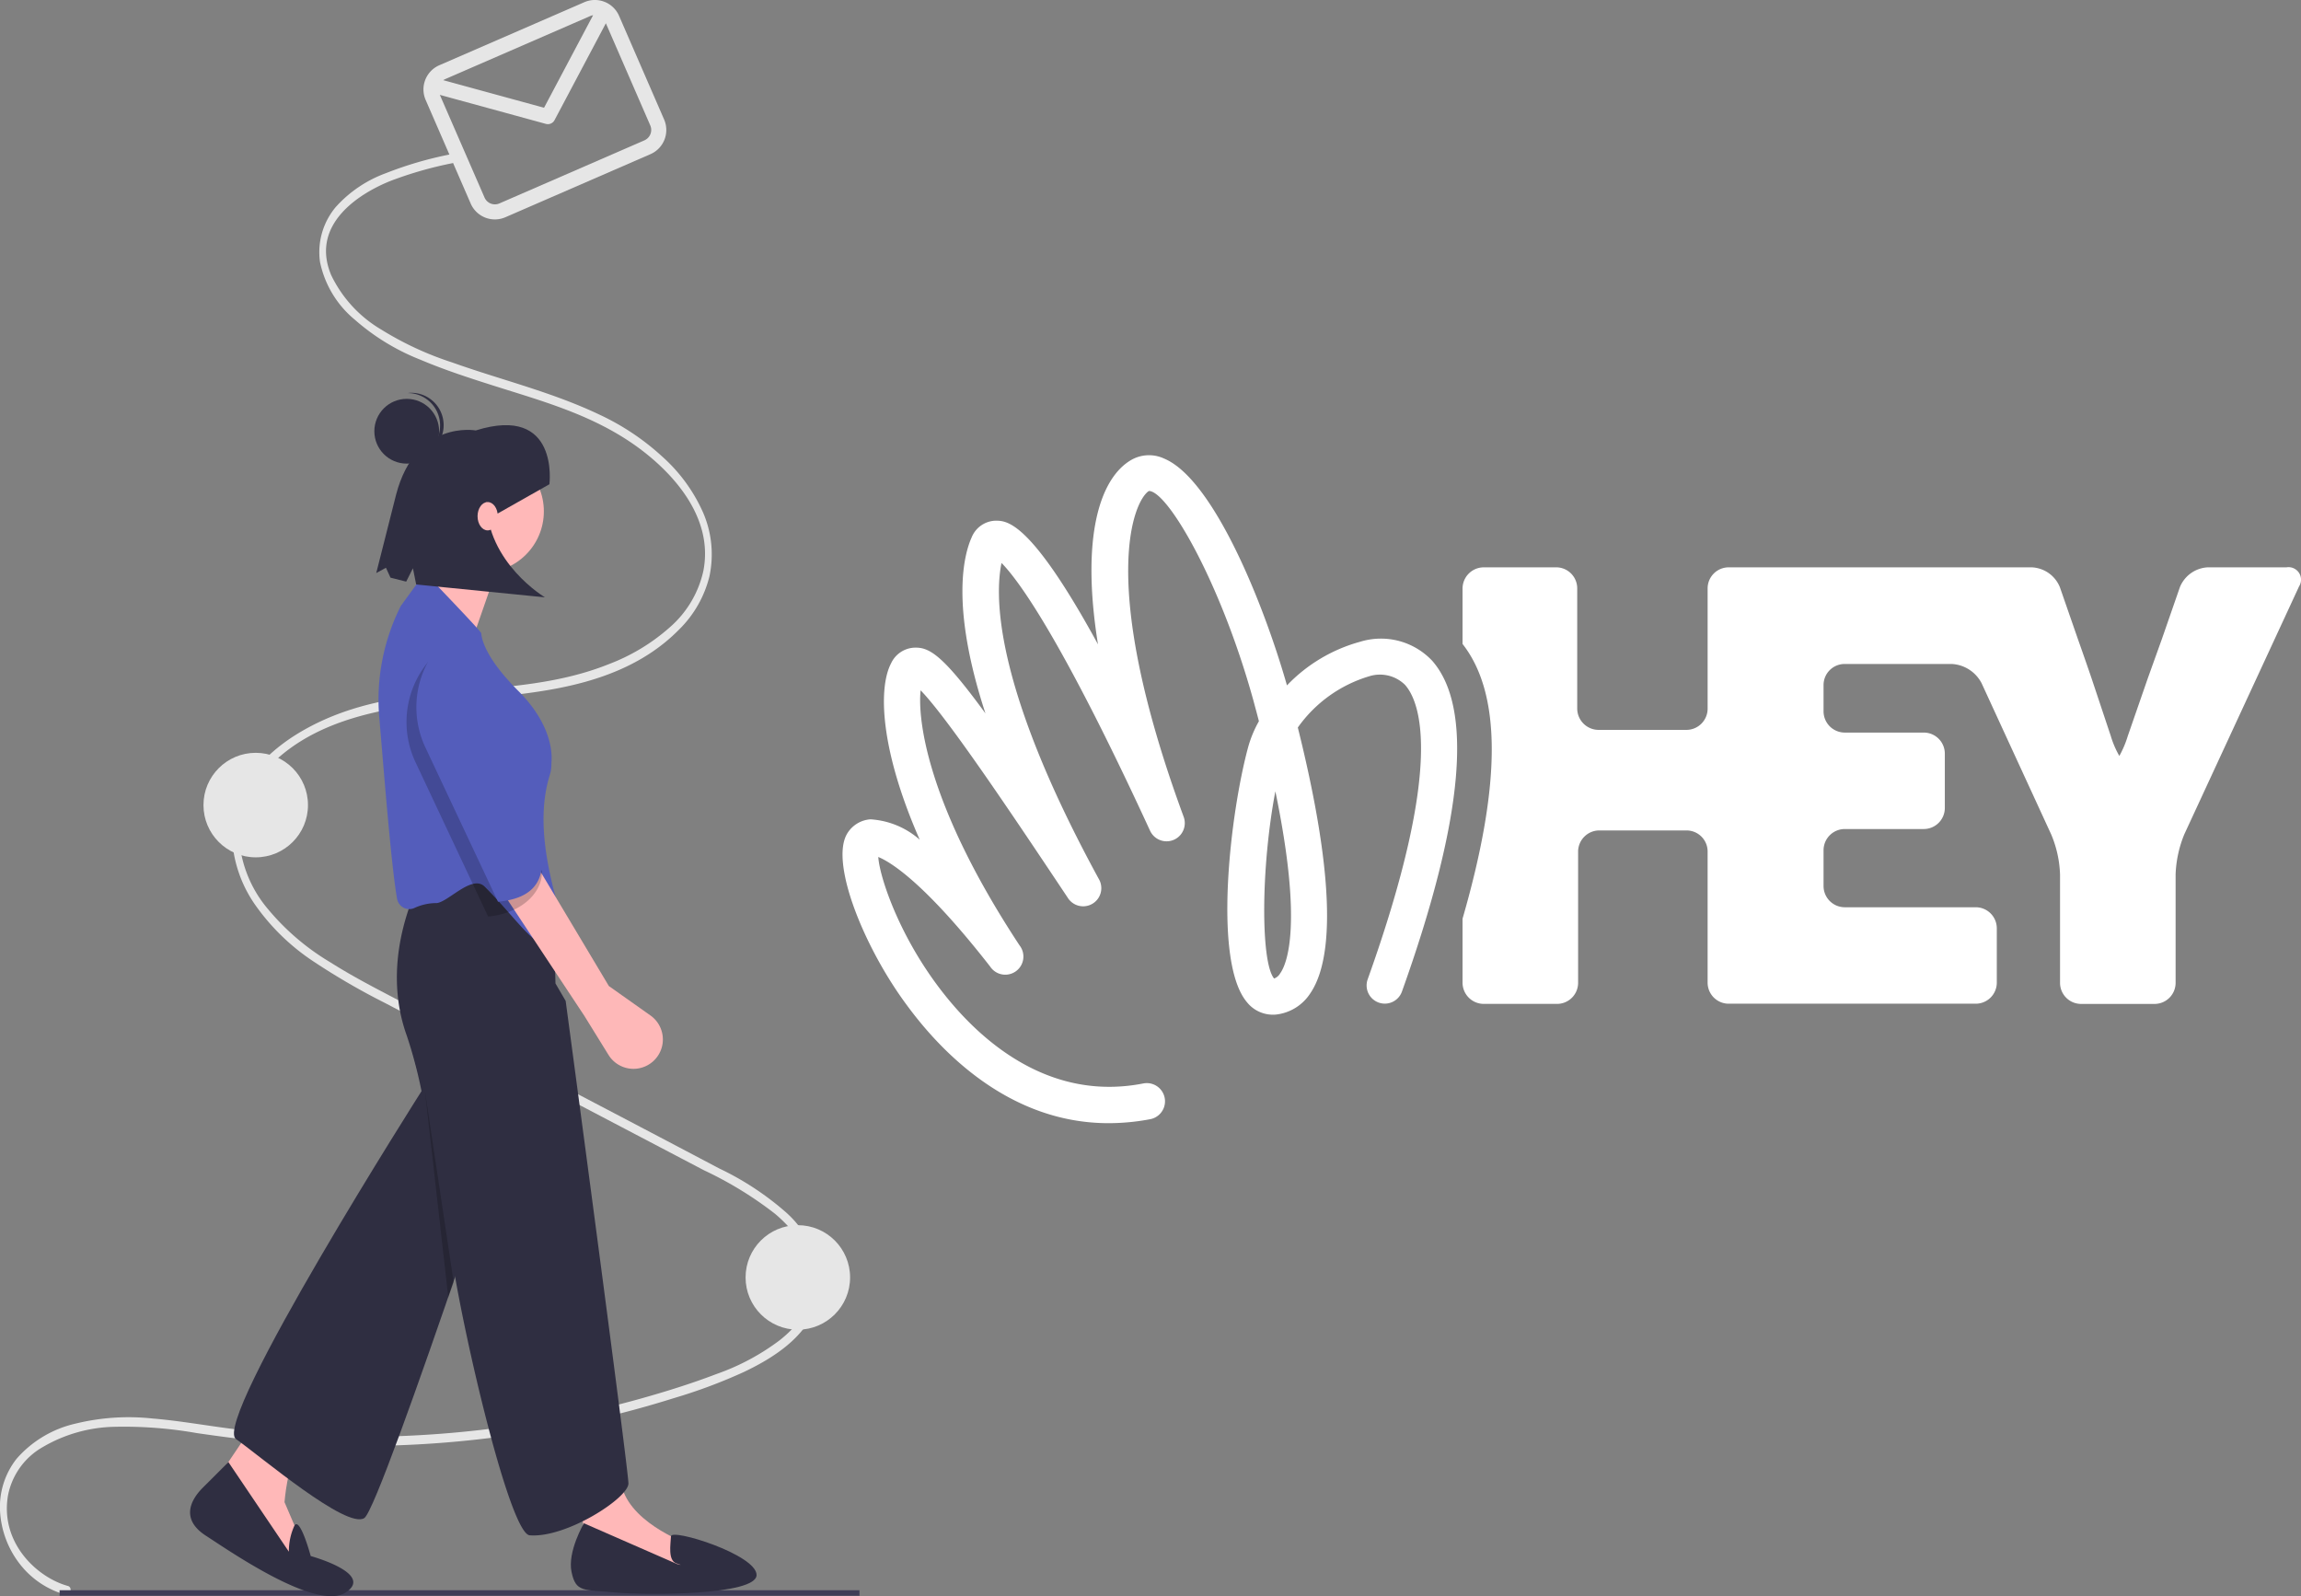 <svg xmlns="http://www.w3.org/2000/svg" width="279.176" height="193.656" viewBox="0 0 279.176 193.656">
  <rect x="0" y="0" width="279.176" height="193.656" fill="#808080" stroke="none"/>
  <g id="undraw_hey_email_liaa" transform="translate(0.017 -0.001)">
    <path id="Path_26" data-name="Path 26" d="M142.175,362.868c-3.735-1.009-8.28-5.2-7.307-10.971a8.644,8.644,0,0,1,4.256-5.909,17.887,17.887,0,0,1,8.6-2.438,51.024,51.024,0,0,1,10.061.762c3.3.479,6.591.907,9.9,1.169a127.636,127.636,0,0,0,38.645-2.869q4.687-1.082,9.318-2.538a64.02,64.02,0,0,0,8.559-3.2c3.67-1.762,9.64-5.191,9.153-11.542a12.433,12.433,0,0,0-4.241-7.93,35.149,35.149,0,0,0-7.958-5.2c-12.749-6.733-25.524-13.386-38.285-20.078-2.978-1.562-5.977-3.082-8.867-4.912a29.351,29.351,0,0,1-7.578-6.457,14.832,14.832,0,0,1-3.542-9.239,11.608,11.608,0,0,1,3.079-7.428c4.129-4.7,9.969-6.6,15.247-7.6,6.558-1.24,13.211-1.233,19.773-2.43,5.3-.966,10.96-2.832,15.269-7.2a13.656,13.656,0,0,0,3.722-6.5,12.782,12.782,0,0,0-.765-7.717,19.9,19.9,0,0,0-4.987-6.828,29.924,29.924,0,0,0-7.564-5.053c-5.82-2.773-11.94-4.217-17.9-6.346a39.085,39.085,0,0,1-8.592-3.981,15.4,15.4,0,0,1-6.085-6.611c-2.64-6.282,3.658-10.025,7.227-11.444a46.466,46.466,0,0,1,7.469-2.138c.538-.116.31-1.19-.226-1.075a44.687,44.687,0,0,0-7.844,2.29,15.16,15.16,0,0,0-6.063,4.091,8.517,8.517,0,0,0-1.924,6.659,12.3,12.3,0,0,0,4.222,7.019,26.975,26.975,0,0,0,7.968,4.861c2.943,1.247,5.949,2.219,8.953,3.173,6,1.905,12.277,3.6,17.7,7.657,3.791,2.836,8.942,8.153,7.681,14.744a12.692,12.692,0,0,1-4.094,6.9A23.84,23.84,0,0,1,207.815,251c-12.01,4.833-25.228,1.377-36.929,7.942-3.978,2.232-8.811,6.3-8.849,12.69a15.621,15.621,0,0,0,2.957,8.776,26.511,26.511,0,0,0,7.122,6.8,82.9,82.9,0,0,0,8.505,4.924q4.8,2.522,9.6,5.037l19.432,10.19,9.655,5.063a45.457,45.457,0,0,1,8.648,5.3c2.194,1.857,4.786,4.9,4.562,8.688-.178,3-2.174,5.173-4,6.623a28.2,28.2,0,0,1-7.655,4.1c-3.045,1.164-6.14,2.129-9.241,3a124.764,124.764,0,0,1-19.388,3.795,127.488,127.488,0,0,1-19.7.734q-4.983-.2-9.95-.8c-3.413-.411-6.812-1.045-10.234-1.326a27.041,27.041,0,0,0-9.269.622,13.456,13.456,0,0,0-7.167,4.27,9.447,9.447,0,0,0-2.005,6.38,11.457,11.457,0,0,0,2.349,6.323,10.628,10.628,0,0,0,5.682,3.814c.534.144.762-.93.226-1.075Z" transform="translate(-133.919 -170.439)" fill="#e6e6e6"/>
    <rect id="Rectangle_10" data-name="Rectangle 10" width="97.044" height="0.671" transform="translate(7.215 192.938)" fill="#3f3d56"/>
    <circle id="Ellipse_11" data-name="Ellipse 11" cx="6.34" cy="6.34" r="6.34" transform="translate(90.443 148.647)" fill="#e6e6e6"/>
    <circle id="Ellipse_12" data-name="Ellipse 12" cx="6.34" cy="6.34" r="6.34" transform="translate(24.67 91.338)" fill="#e6e6e6"/>
    <path id="Path_27" data-name="Path 27" d="M237.206,680.211s-5.48,7.425-6.717,8.662-1.591,5.834-1.591,5.834l2.121,4.95-1.237,2.475-9.546-9.546,10.253-15.2Z" transform="translate(-194.396 -512.456)" fill="#ffb8b8"/>
    <path id="Path_28" data-name="Path 28" d="M266.458,519.832s-19.835,60.441-21.957,61.855-12.568-7.462-15.573-9.584,22.681-42.477,22.681-42.477c-4.066-13.258-2.122-16.335-2.122-16.335Z" transform="translate(-200.314 -397.508)" fill="#2f2e41"/>
    <path id="Path_29" data-name="Path 29" d="M222.892,729.868a7.43,7.43,0,0,1,.683-3.18c.683-1.059,1.969,3.71,1.969,3.71s7.778,2.121,4.243,4.419-13.965-4.95-16.97-6.894-1.945-4.243-.354-5.834L215.556,719Z" transform="translate(-187.861 -541.606)" fill="#2f2e41"/>
    <path id="Path_30" data-name="Path 30" d="M358.7,699.813s1.591,4.6,3.005,9.016,8.132,6.718,8.132,6.718l1.237,3.182-3.712,1.768-10.783-2.652s.354-3.535.354-4.773-5.657-11.667-5.657-11.667Z" transform="translate(-286.189 -528.168)" fill="#ffb8b8"/>
    <circle id="Ellipse_13" data-name="Ellipse 13" cx="7.425" cy="7.425" r="7.425" transform="translate(51.118 54.619)" fill="#ffb8b8"/>
    <path id="Path_31" data-name="Path 31" d="M303.453,346.839c0,1.061-5.3,9.192-5.3,9.192l7.769,3.467,3.545-10.185Z" transform="translate(-248.976 -280.906)" fill="#ffb8b8"/>
    <path id="Path_32" data-name="Path 32" d="M308.1,476.105a5.573,5.573,0,0,1,5.6,5.432l.234,9.24,1.237,2.121s7.614,56.779,7.614,58.546-7.56,6.643-11.979,6.289c-2.186-.175-7.088-20.26-9.033-31.257-1.385-7.828-2.736-16.348-4.093-22.637a55.891,55.891,0,0,0-1.777-6.7c-3.889-10.783,2.828-21.036,2.828-21.036H308.1Z" transform="translate(-246.556 -371.459)" fill="#2f2e41"/>
    <path id="Path_33" data-name="Path 33" d="M378.048,748.736s.972.265-.088-.088-.707-2.3-.663-3.286,10.386,2.226,10.386,4.7-13.258,2.475-17.147,2.121-4.773,0-5.3-2.475,1.5-5.922,1.5-5.922Z" transform="translate(-295.906 -558.973)" fill="#2f2e41"/>
    <path id="Path_34" data-name="Path 34" d="M294.209,400.563c1.382,0,4.356-3.551,5.912-1.995,1.132,1.132,2.092,2.219,2.939,3.178,2.432,2.753,4.558,5.277,6.036,3.466.223-.274-.528.358.1-.068a1.515,1.515,0,0,0,.611-1.644c-2.144-6.717-3.479-13.151-1.774-18.526a4.359,4.359,0,0,0,.179-1.315q0-.1.009-.2c.09-.992.068-4.544-4-8.614-3.72-3.72-4.434-6.006-4.528-7.037-.022-.24-6.019-6.462-6.019-6.462a1.508,1.508,0,0,0-1.805.507l-1.921,2.641a25.261,25.261,0,0,0-2.634,13.379c.52,5.993,1.423,17.844,2.164,22.119a1.562,1.562,0,0,0,.578.985,1.489,1.489,0,0,0,1.524.18,6.42,6.42,0,0,1,2.632-.6Z" transform="translate(-241.328 -290.99)" fill="#545dbb"/>
    <path id="Path_35" data-name="Path 35" d="M301.017,309.671l-1.333-1.409c.111,7.417,7.108,11.555,7.108,11.555l-15.623-1.558-.395-1.967-.816,1.62-1.907-.483-.549-1.2-1.177.641,2.415-9.537c2.385-9.1,9.659-7.764,9.659-7.764,10.185-3.185,8.936,6.529,8.936,6.529Z" transform="translate(-240.692 -247.344)" fill="#2f2e41"/>
    <path id="Path_36" data-name="Path 36" d="M174.967,467.026l-2.833-25.06,3.484,23.214Z" transform="translate(-120.593 -309.602)" opacity="0.2"/>
    <circle id="Ellipse_14" data-name="Ellipse 14" cx="3.929" cy="3.929" r="3.929" transform="translate(45.402 48.392)" fill="#2f2e41"/>
    <path id="Path_37" data-name="Path 37" d="M299.583,293.647c.082,0,.163,0,.246,0h.008a3.929,3.929,0,0,0-.512-7.84c-.083.005-.163.018-.244.028a3.924,3.924,0,0,1,.5,7.816Z" transform="translate(-249.628 -238.144)" fill="#2f2e41"/>
    <ellipse id="Ellipse_15" data-name="Ellipse 15" cx="1.228" cy="1.719" rx="1.228" ry="1.719" transform="translate(57.924 60.914)" fill="#ffb8b8"/>
    <path id="Path_38" data-name="Path 38" d="M349.591,490.985l5.047,3.572a3.564,3.564,0,0,1,.295,5.586h0a3.564,3.564,0,0,1-5.385-.8l-2.92-4.722L336.35,479.087l4.259-3.133Z" transform="translate(-275.736 -371.353)" fill="#feb8b8"/>
    <path id="Path_39" data-name="Path 39" d="M315.031,420.228c.02,2.753-2.7,5.143-6.542,5.488l-8.814-18.728a11.445,11.445,0,0,1,1.539-12.172h0l8.9,10.813C310.388,410.331,312.393,415.2,315.031,420.228Z" transform="translate(-249.281 -314.515)" opacity="0.2"/>
    <path id="Path_40" data-name="Path 40" d="M317.833,414.827c.02,2.753-1.5,4.544-5.345,4.89l-8.814-18.728a11.444,11.444,0,0,1,1.539-12.172h0l8.9,10.813A37.173,37.173,0,0,0,317.833,414.827Z" transform="translate(-252.083 -310.312)" fill="#545dbb"/>
    <path id="Path_1" data-name="Path 1" d="M826.4,356.485h-9.557a3.858,3.858,0,0,0-3.4,2.406l-2.167,6.241-1.734,4.833-2.427,7a12.354,12.354,0,0,1-1.019,2.406,11.464,11.464,0,0,1-1.04-2.427l-2.319-6.957c-.455-1.344-1.214-3.511-1.69-4.854l-2.167-6.241a3.858,3.858,0,0,0-3.424-2.406H758.7a2.557,2.557,0,0,0-2.557,2.557h0v14.585a2.579,2.579,0,0,1-2.579,2.579H742.9a2.6,2.6,0,0,1-2.579-2.579V359.043a2.557,2.557,0,0,0-2.449-2.557h-8.885a2.579,2.579,0,0,0-2.579,2.557v6.74c4.724,6.025,4.724,16.991,0,33.331v7.78a2.579,2.579,0,0,0,2.579,2.557h8.885a2.557,2.557,0,0,0,2.557-2.557h0V390.987a2.579,2.579,0,0,1,2.471-2.579h10.663a2.557,2.557,0,0,1,2.579,2.535v15.929a2.557,2.557,0,0,0,2.557,2.557h29.972a2.557,2.557,0,0,0,2.557-2.557v-6.588a2.557,2.557,0,0,0-2.557-2.557H772.765a2.579,2.579,0,0,1-2.557-2.579v-4.334a2.579,2.579,0,0,1,2.557-2.579h9.6a2.557,2.557,0,0,0,2.557-2.557h0v-6.588a2.557,2.557,0,0,0-2.557-2.557h-9.6a2.579,2.579,0,0,1-2.557-2.579v-3.164a2.557,2.557,0,0,1,2.535-2.579h13.025a4.334,4.334,0,0,1,3.619,2.341l8.43,18.313a13.631,13.631,0,0,1,1.084,4.9v13.133a2.557,2.557,0,0,0,2.557,2.557h8.885a2.557,2.557,0,0,0,2.579-2.535V393.761a14.088,14.088,0,0,1,1.062-4.9L827.9,358.8a1.517,1.517,0,0,0-1.5-2.319Z" transform="translate(-548.977 -287.652)" fill="#fff"/>
    <path id="Path_2" data-name="Path 2" d="M538.08,333.723a19.331,19.331,0,0,0-8.929,5.31c-2.839-9.969-8.95-25.052-14.91-27.523a4.334,4.334,0,0,0-3.988.173c-3.728,2.167-6.155,9.145-4.031,22.365-8.192-15-11.053-14.975-12.375-15a3.229,3.229,0,0,0-2.947,2.015c-.889,1.972-2.666,8.127,1.669,21.368-5.223-7.152-6.827-8.062-8.669-7.975a3.273,3.273,0,0,0-2.774,1.885c-1.56,2.947-1.387,10.359,3.467,21.412a9.947,9.947,0,0,0-5.981-2.471,3.576,3.576,0,0,0-2.882,1.842c-1.972,3.619,2.167,13.783,7.282,20.675,4.139,5.656,12.439,14.347,24.489,14.347a27.179,27.179,0,0,0,5.028-.477,2.208,2.208,0,0,0-.767-4.35l-.078.015c-10.012,1.95-17.554-3.554-22.127-8.5-6.827-7.39-9.817-16.275-9.991-18.984,1.43.585,5.548,3.012,13.566,13.285a2.2,2.2,0,1,0,3.576-2.557h0c-11.269-17.1-12.375-27.458-12.006-30.947,3.316,3.381,11.594,15.777,17.836,25.139a2.2,2.2,0,0,0,3.771-2.276c-13-23.839-12.548-34.675-11.789-38.315,1.95,1.972,7.13,8.842,18.031,32.507a2.208,2.208,0,0,0,4.074-1.69c-10.576-28.715-5.981-38.446-4.226-39.551,2.276,0,8.669,10.966,12.656,25.334.238.889.477,1.755.693,2.6a13.827,13.827,0,0,0-1.3,3.121c-2.167,7.953-4.334,26.006-.152,30.969a4.031,4.031,0,0,0,3.511,1.5,5.7,5.7,0,0,0,4.161-2.557c3.879-5.656,1.6-19.851-1.5-32.269a16.318,16.318,0,0,1,8.669-6.22,4.334,4.334,0,0,1,4.334,1.04c1.777,1.994,4.876,9.449-4.529,35.736a2.207,2.207,0,1,0,4.161,1.474c7.5-20.956,8.669-34.458,3.662-40.136A8.539,8.539,0,0,0,538.08,333.723Zm-9.752,40.244a1.387,1.387,0,0,1-.737.628c-1.625-1.929-1.625-13.35.152-22.712C531.1,368.072,529.152,372.819,528.328,373.967Z" transform="translate(-373.023 -255.875)" fill="#fff"/>
    <path id="Path_41" data-name="Path 41" d="M324.968,126.954l-17.6,7.652a3.2,3.2,0,0,0-1.658,4.209l5.466,12.574a3.2,3.2,0,0,0,4.209,1.658l17.6-7.652a3.2,3.2,0,0,0,1.658-4.209l-5.466-12.574a3.2,3.2,0,0,0-4.209-1.658Zm.729,1.676a1.365,1.365,0,0,1,.329-.095l-5.951,11.228-12.223-3.345a1.373,1.373,0,0,1,.243-.136Zm6.559,15.088-17.6,7.653a1.373,1.373,0,0,1-1.8-.711L307.432,138.2l12.866,3.521a.914.914,0,0,0,1.049-.454l6.229-11.753,5.391,12.4a1.373,1.373,0,0,1-.711,1.8Z" transform="translate(-254.084 -126.689)" fill="#e6e6e6"/>
  </g>
</svg>
